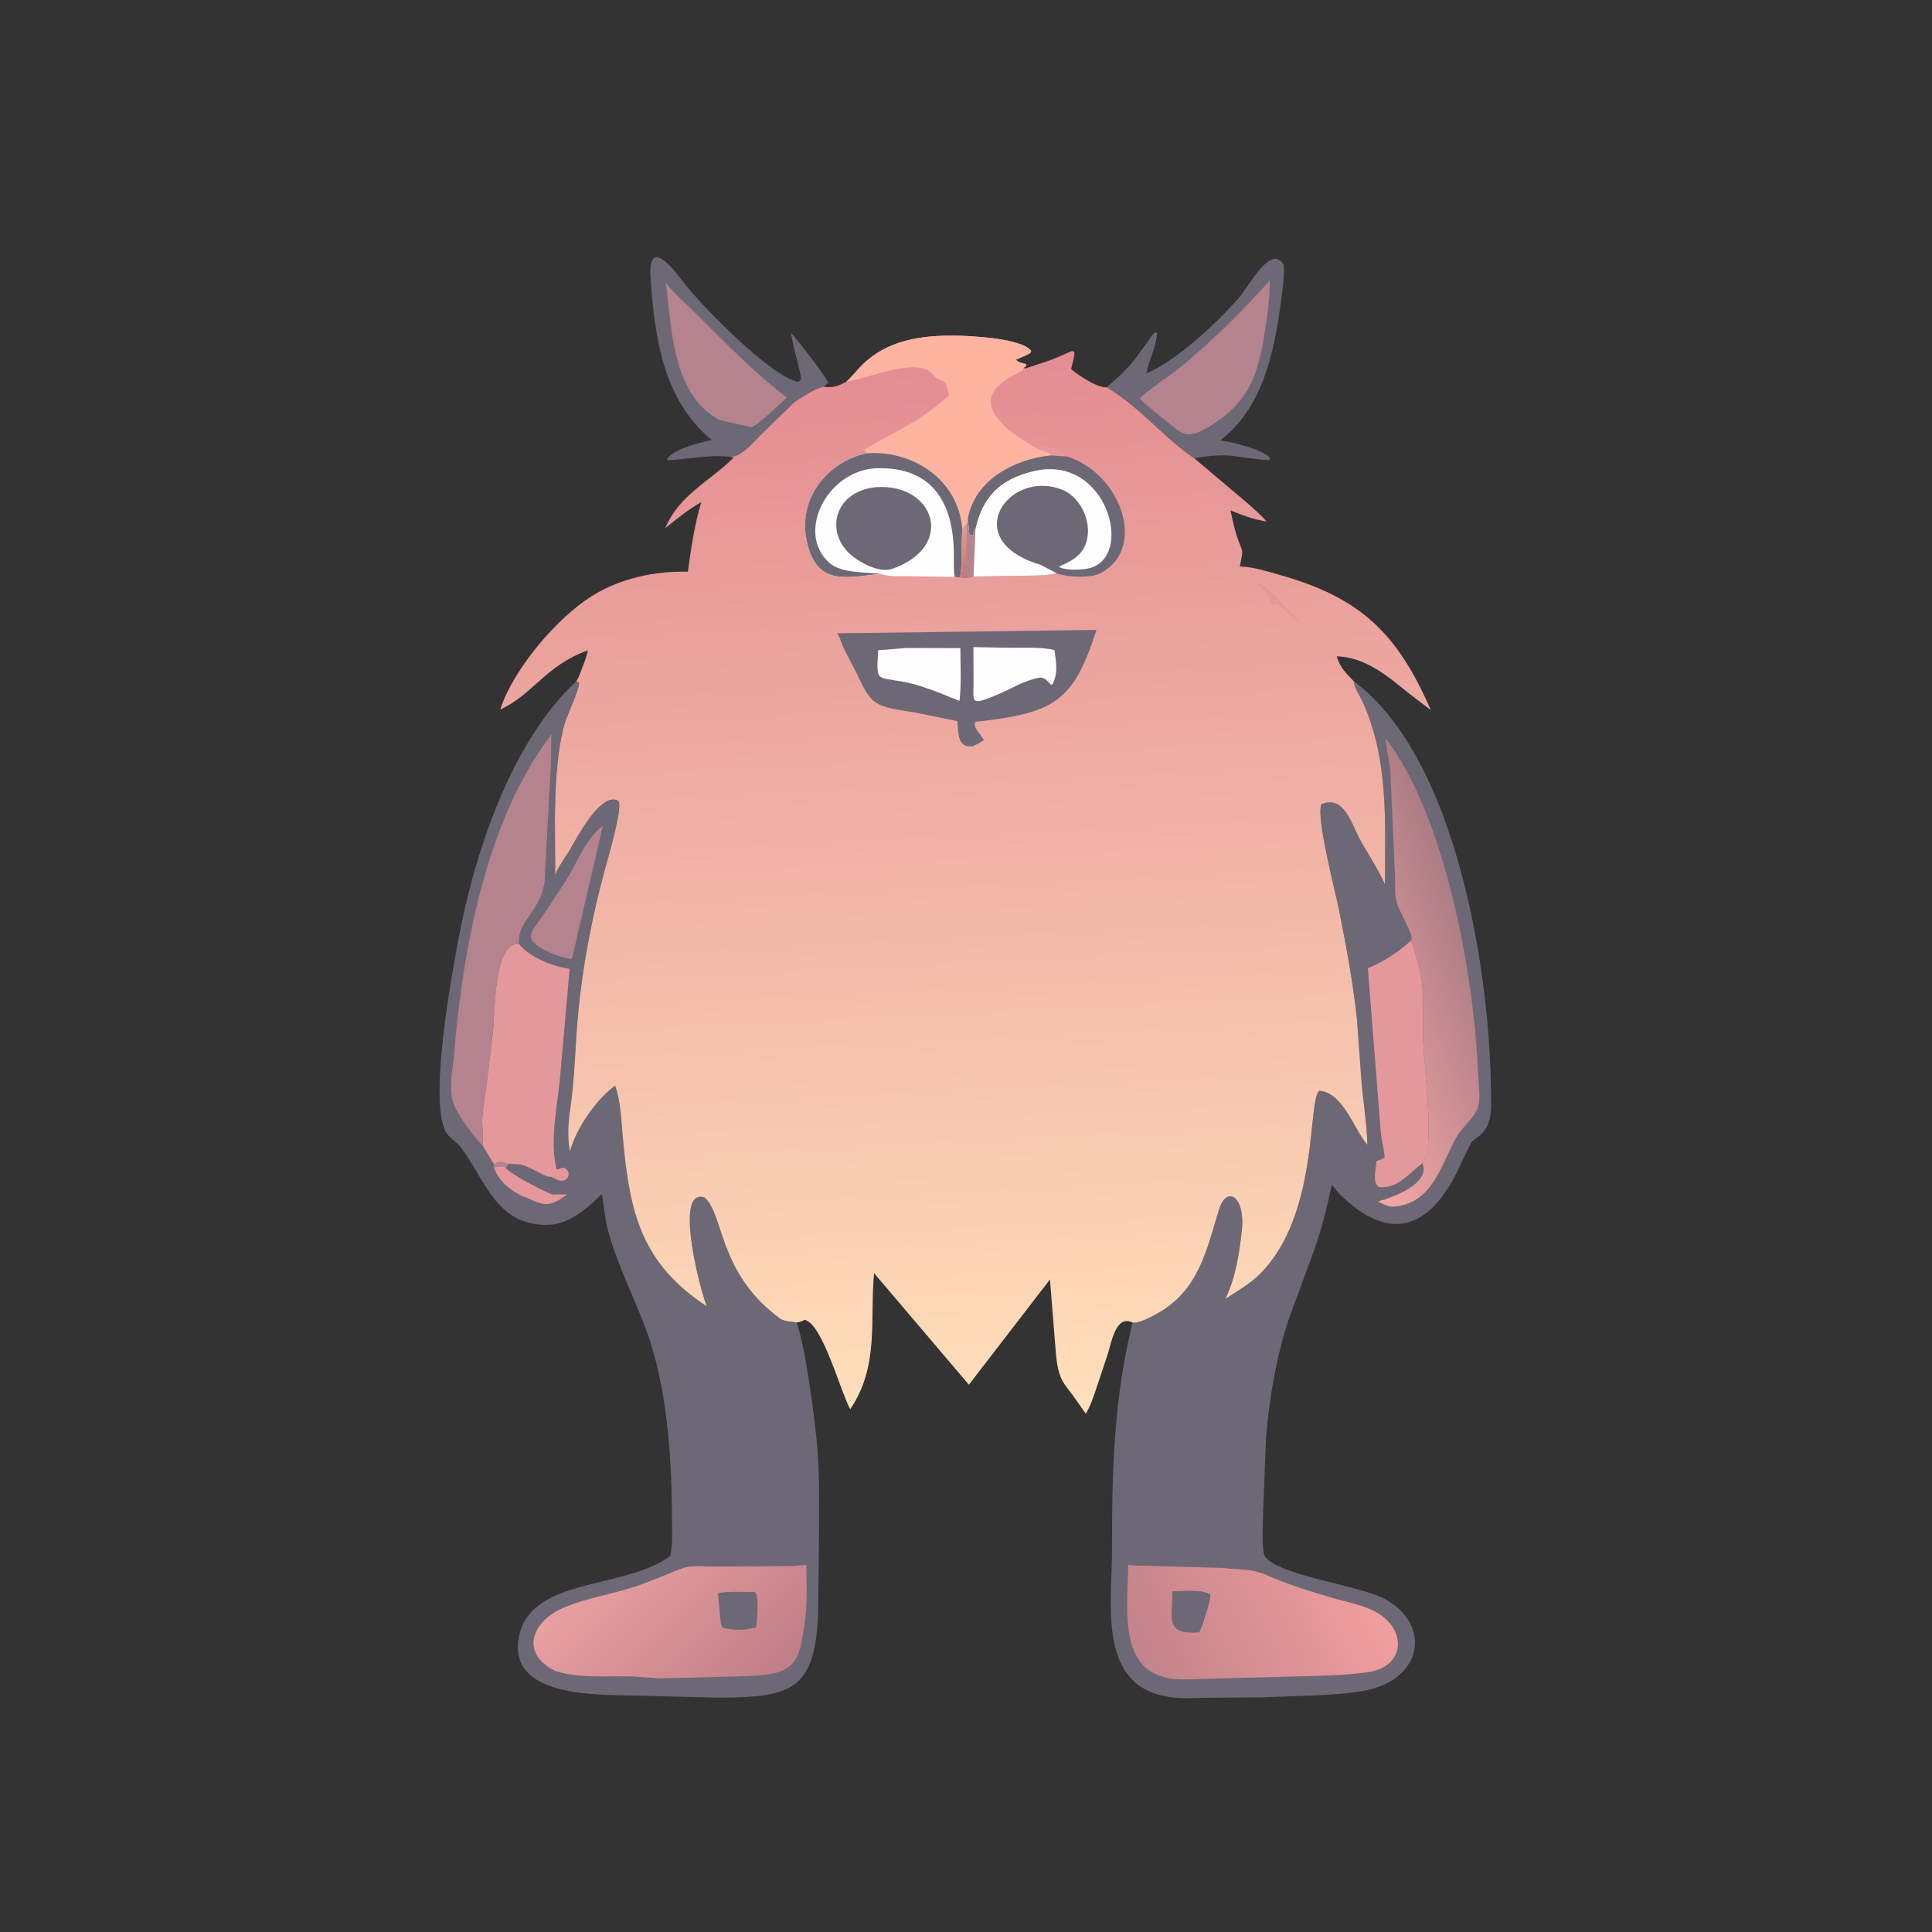 <?xml version="1.0" encoding="utf-8" ?>
<svg xmlns="http://www.w3.org/2000/svg" xmlns:xlink="http://www.w3.org/1999/xlink" width="640" height="640">
	<rect width="100%" height="100%" fill="#333333" stroke="none"/>
	<path fill="#6D6875" transform="translate(0 -0.002)" d="M242.198 151.369C234.895 150.442 228.428 152.145 221.25 152.452L220.896 152.031C223.485 148.624 231.691 146.634 235.782 145.756C219.528 132.411 216.834 111.406 215.485 91.821C214.596 78.914 222.397 88.123 225.817 92.757C231.446 100.384 255.645 125.185 264.531 126.525L265.341 125.625C265.238 122.666 262.583 115.018 262.068 110.31C263.348 111.622 274.269 125.37 274.302 126.835L272.799 128.11C269.696 128.843 265.879 131.444 263.186 133.191L251.908 144.14C249.435 146.652 245.833 151.056 242.198 151.369Z"/>
	<path fill="#B5838D" transform="translate(0 -0.002)" d="M238.384 139.213L235.469 137.353C222.527 127.59 222.496 108.154 220.561 93.585C223.12 97.12 226.994 100.318 230.109 103.429C239.942 113.251 249.625 123.241 260.682 131.719C259.011 133.279 250.179 141.578 248.967 141.476L247.534 141.209C244.471 140.634 241.419 139.721 238.384 139.213Z"/>
	<path fill="#6D6875" transform="translate(0 -0.002)" d="M366.556 128.284L366.916 127.995C370.017 125.471 373.313 122.268 375.822 119.151L379.961 113.505C380.813 112.289 381.599 110.878 382.812 110.003L383.281 110.286C383.153 114.621 380.578 119.342 379.748 123.684C389.898 119.369 403.176 106.972 410.56 98.461C413.68 94.866 421.19 80.386 425.261 87.812C425.571 92.047 424.771 96.572 424.206 100.768C421.987 117.233 418.091 135.255 404.243 145.882C407.913 146.349 418.104 148.744 420.754 151.769L420.469 152.443C408.283 151.636 408.309 149.646 395.623 151.817C385.019 144.68 378.512 135.489 366.556 128.284Z"/>
	<path fill="#B5838D" transform="translate(0 -0.002)" d="M420.577 92.996C420.703 97.409 420.201 101.579 419.587 105.938C417.151 123.228 414.621 133.273 399.527 141.933C392.244 146.111 391.011 142.992 384.691 138.202L379.883 134.193C379.078 133.508 378.087 132.837 377.585 131.906C381.925 127.946 386.985 125.026 391.474 121.287C401.885 112.617 411.536 103.077 420.577 92.996Z"/>
	<path fill="#6D6875" transform="translate(0 -0.002)" d="M448.48 225.696C482.788 251.139 493.606 322.901 493.902 361.55C493.946 367.303 494.653 373.017 489.347 376.816C487.714 377.984 487.535 378.138 486.608 379.946L484.067 385.276C474.427 406.806 460.862 412.653 443.532 395.3C442.735 394.502 442.003 393.151 441.109 392.548C439.686 399.71 437.795 407.12 435.379 414.014L426.771 437.389C422.717 449.959 420.401 463.394 419.377 476.562L418.421 500.958C418.406 503.848 417.797 513.558 418.991 515.476C422.998 521.916 450.684 525.164 458.903 529.757C474.618 538.54 471.022 556.801 451.572 560.151C441.762 561.84 429.398 561.684 418.984 562.271L400.833 562.393C396.176 562.395 390.723 562.93 386.192 561.939L385.349 561.757C363.691 557.185 368.384 530.512 368.366 513.819C368.339 488.323 368.861 463.35 375.114 438.489L375.207 438.127C377.24 438.477 381.457 436.156 383.278 435.156C397.119 427.555 399.725 413.976 403.777 400.781C406.365 392.353 412.588 396.381 411.375 407.602C410.6 414.77 409.296 423.474 406.028 429.948L405.83 430.332C409.866 427.665 414.052 425.377 417.489 421.91C436.906 402.319 433.116 365.159 436.952 361.368L437.254 361.388C444.878 362.024 448.493 373.987 452.961 379.27C452.794 372.297 451.648 365.546 451.041 358.626L449.507 337.567C448.196 325.454 445.945 313.308 443.55 301.365C442.348 295.371 435.724 270.08 437.809 266.406C445.27 263.231 447.84 273.23 450.444 277.991C453.086 282.822 456.479 287.738 458.67 292.753L458.795 293.045C458.794 272.264 460.142 251.552 451.281 232.268C450.482 230.528 448.762 227.997 448.526 226.15L448.48 225.696Z"/>
	<path fill="#E5989B" transform="translate(0 -0.002)" d="M467.439 311.599C472.835 327.554 471.008 329.411 471.455 345.287L472.911 364.645C473.159 368.805 474.146 382.357 471.191 385.374C466.948 388.394 463.536 393.397 457.602 393.302C454.135 393.247 455.836 386.479 456.061 384.531C457.034 384.414 457.821 383.925 458.674 383.476C458.527 380.652 457.629 377.85 457.392 374.928L453.117 320.731C458.672 318.438 462.85 315.624 467.439 311.599Z"/>
	<defs>
		<linearGradient id="gradient_0" gradientUnits="userSpaceOnUse" x1="488.378" y1="312.228" x2="433.466" y2="333.03">
			<stop offset="0" stop-color="#AD7C85"/>
			<stop offset="1" stop-color="#F4A8A6"/>
		</linearGradient>
	</defs>
	<path fill="url(#gradient_0)" transform="translate(0 -0.002)" d="M467.439 311.599C467.917 310.259 467.259 308.992 466.672 307.73L463.817 301.784C461.793 297.772 462.166 295.284 462.159 290.809L460.531 254.733C460.05 251.3 459.286 247.987 458.953 244.518C478.722 270.031 488.325 323.063 489.603 355.077C489.736 358.405 490.299 362.044 489.915 365.334C489.414 369.625 484.684 372.884 482.572 376.558C477.384 385.583 474.863 398.218 462.344 399.659L461.871 399.719C459.956 399.89 458.109 398.806 456.422 398.018C461.383 396.643 473.288 392.301 471.401 385.862L471.191 385.374C474.146 382.357 473.159 368.805 472.911 364.645L471.455 345.287C471.008 329.411 472.835 327.554 467.439 311.599Z"/>
	<defs>
		<linearGradient id="gradient_1" gradientUnits="userSpaceOnUse" x1="378.414" y1="552.831" x2="451.312" y2="518.693">
			<stop offset="0" stop-color="#C2838A"/>
			<stop offset="1" stop-color="#F19E9F"/>
		</linearGradient>
	</defs>
	<path fill="url(#gradient_1)" transform="translate(0 -0.002)" d="M419.043 521.537C426.249 524.767 434.025 527.161 441.59 529.394C446.213 530.758 451.781 531.698 455.973 534.105C466.337 540.056 465.387 552.242 453.01 553.955C444.577 555.122 436.193 555.137 427.709 555.388L400.797 556.09C396.141 556.108 389.767 556.857 385.324 555.503L384.844 555.35C370.36 551.12 373.707 530.588 373.727 518.335C375.359 518.714 377.274 518.595 378.953 518.667L405.456 519.428C408.784 519.893 412.282 519.732 415.54 520.432L419.043 521.537Z"/>
	<path fill="#6D6875" transform="translate(0 -0.002)" d="M388.355 527.118C391.88 527.206 397.942 526.311 400.921 528.191C401.433 529.254 398.776 536.624 398.382 538.165L397.274 540.745C385.794 541.612 388.362 536.292 388.355 527.118Z"/>
	<path fill="#6D6875" transform="translate(0 -0.002)" d="M190.888 225.711L191.798 226.094C192.056 228.382 187.721 237.071 186.944 240.015C184.302 250.02 183.913 261.267 183.819 271.606L183.927 289.95C184.808 287.168 187.26 284.122 188.759 281.562C190.836 278.015 199.223 261.697 204.917 265.396C206.272 267.903 201.409 284.218 200.425 287.851C196.157 303.604 192.991 319.826 191.476 336.091C190.497 346.604 190.427 357.289 188.83 367.733C188.278 371.342 188.029 375.585 188.477 379.219L188.794 381.542C190.705 374.025 197.55 364.102 203.768 359.655C205.72 365.249 205.827 371.68 206.38 377.573C208.607 401.317 212.251 418.468 234.202 432.778L234.009 432.358C232.327 428.649 222.814 393.048 233.461 396.719C239.876 402.484 237.929 421.78 258.38 436.78C259.801 437.822 262.176 437.727 263.878 438.109C266.953 446.365 270.226 472.212 270.841 480.68C271.61 491.245 271.257 502.071 271.263 512.667L271.022 534.219C270.049 560.104 262.061 562.25 237.978 562.382L209.561 561.677C198.188 561.311 168.877 562.396 171.756 543.125C174.887 522.158 206.658 526.821 222.011 515.473C222.912 511.537 222.6 507.239 222.596 503.216C222.577 484.505 221.212 462.469 215.447 444.619C211.43 432.18 204.844 420.371 201.459 407.767C200.382 403.756 200.047 399.576 199.393 395.483C194.452 400.406 188.502 405.727 181.139 405.76C164.435 405.834 160.821 391.061 152.876 380.364C151.633 378.69 149.971 377.665 148.561 376.186C140.965 368.219 150.189 319.745 152.193 309.368C157.499 281.897 169.529 245.505 190.888 225.711Z"/>
	<path fill="#E5989B" transform="translate(0 -0.002)" d="M163.656 386.766C164.968 386.499 166.001 386.156 167.27 386.762L167.498 386.86C169.136 388.999 179.471 394.349 182.905 395.682L187.869 395.66C186.271 396.823 184.875 397.903 182.969 398.497L182.363 398.694C180.706 399.164 178.906 398.606 177.369 398.015L172.5 396.002C168.705 394.022 164.999 390.952 163.656 386.766Z"/>
	<path fill="#B5838D" transform="translate(0 -0.002)" d="M199.693 273.594L189.459 317.687C185.882 317.248 183.054 315.973 179.83 314.462C173.056 310.356 176.087 308.902 180.369 302.501L187.743 291.306C191.517 285.166 193.791 278.091 199.693 273.594Z"/>
	<path fill="#E5989B" transform="translate(0 -0.002)" d="M160.004 379.702L159.734 371.009C159.955 367.263 160.633 363.394 161.121 359.666L163.26 342.279C164.006 336.095 163.338 312.1 171.907 312.722L172.131 312.991C175.819 317.314 183.216 320.146 188.7 320.933L185.612 355.938C184.832 365.325 181.871 378.231 184.429 387.477L186.562 386.751C190.039 387.94 188.15 392.93 183.906 390.466L183.193 390.114C182.777 389.91 182.742 389.816 182.274 389.857C179.954 389.801 174.78 385.722 171.559 385.692L168.356 385.505L167.498 386.86L167.27 386.762C166.001 386.156 164.968 386.499 163.656 386.766L163.631 385.67L160.004 379.702Z"/>
	<path fill="#B5838D" transform="translate(0 -0.002)" d="M163.631 385.67C165.537 384.334 166.238 384.829 168.356 385.505L167.498 386.86L167.27 386.762C166.001 386.156 164.968 386.499 163.656 386.766L163.631 385.67Z"/>
	<path fill="#B5838D" transform="translate(0 -0.002)" d="M160.004 379.702C156.794 376.11 153.208 371.621 151.007 367.333L150.781 366.884C148.19 361.892 149.948 354.834 150.397 349.454C153.295 314.754 160.915 271.637 182.728 243.233C182.378 247.013 182.676 250.822 182.422 254.61L180.569 288.802C180.823 301.094 171.343 304.407 171.876 312.38L171.907 312.722C163.338 312.1 164.006 336.095 163.26 342.279L161.121 359.666C160.633 363.394 159.955 367.263 159.734 371.009L160.004 379.702Z"/>
	<defs>
		<linearGradient id="gradient_2" gradientUnits="userSpaceOnUse" x1="250.474" y1="561.717" x2="203.119" y2="514.375">
			<stop offset="0" stop-color="#BF7F87"/>
			<stop offset="1" stop-color="#EA9FA1"/>
		</linearGradient>
	</defs>
	<path fill="url(#gradient_2)" transform="translate(0 -0.002)" d="M262.479 518.79L267.097 518.414C267.153 525.06 267.509 532.299 266.405 538.859C265.108 546.576 264.812 552.899 255.296 554.518L254.936 554.576C250.915 555.285 246.717 555.206 242.64 555.386L218.48 555.979L209.219 555.337C200.795 555.126 191.999 556.087 183.894 553.507C172.177 547.649 176.075 537.166 186.642 532.609C194.497 529.221 203.48 527.989 211.603 525.195L220.674 521.666C229.336 517.89 228.197 518.967 238.027 518.943L262.479 518.79Z"/>
	<path fill="#6D6875" transform="translate(0 -0.002)" d="M249.741 527.39C251.73 527.189 250.808 537.225 250.458 539.075C246.951 540.091 243.401 540.125 239.844 539.356L239.356 539.103C238.788 538.365 238.775 537.455 238.651 536.562L237.828 527.742C241.57 527.057 245.923 527.402 249.741 527.39Z"/>
	<defs>
		<linearGradient id="gradient_3" gradientUnits="userSpaceOnUse" x1="313.71" y1="119.216" x2="331.103" y2="467.973">
			<stop offset="0" stop-color="#E48C92"/>
			<stop offset="1" stop-color="#FFDFBB"/>
		</linearGradient>
	</defs>
	<path fill="url(#gradient_3)" transform="translate(0 -0.002)" d="M280.359 126.43C282.209 124.824 283.691 122.813 285.419 121.076C293.714 112.737 304.834 111.123 315.921 111.166C320.872 111.186 338.668 112.025 341.597 116.25L341.307 116.941C339.768 117.832 338.134 118.489 336.498 119.179L336.731 119.363C337.657 120.07 338.273 120.21 339.375 120.464L340.018 120.64L339.712 121.584C339.105 121.736 339.33 121.635 338.861 121.997L339.697 122.05L347.567 119.449C356.643 116.075 356.957 113.529 354.813 122.282C357.169 124.241 363.046 128.28 366.346 128.317L366.556 128.284C378.512 135.489 385.019 144.68 395.623 151.817L413.85 167.208C415.773 169.004 417.842 170.685 419.514 172.724C415.157 172.09 411.666 170.698 407.605 169.07C408.271 171.956 408.823 174.989 409.78 177.79C411.766 183.601 411.981 181.296 410.709 187.663L411.138 187.678C415.391 187.858 419.542 189.209 423.615 190.353C450.205 197.821 462.656 209.18 473.974 235.217L466.579 229.594C459.566 223.874 452.296 217.709 442.806 217.413C443.945 221.221 445.789 222.874 448.48 225.696L448.526 226.15C448.762 227.997 450.482 230.528 451.281 232.268C460.142 251.552 458.794 272.264 458.795 293.045L458.67 292.753C456.479 287.738 453.086 282.822 450.444 277.991C447.84 273.23 445.27 263.231 437.809 266.406C435.724 270.08 442.348 295.371 443.55 301.365C445.945 313.308 448.196 325.454 449.507 337.567L451.041 358.626C451.648 365.546 452.794 372.297 452.961 379.27C448.493 373.987 444.878 362.024 437.254 361.388L436.952 361.368C433.116 365.159 436.906 402.319 417.489 421.91C414.052 425.377 409.866 427.665 405.83 430.332L406.028 429.948C409.296 423.474 410.6 414.77 411.375 407.602C412.588 396.381 406.365 392.353 403.777 400.781C399.725 413.976 397.119 427.555 383.278 435.156C381.457 436.156 377.24 438.477 375.207 438.127C369.589 435.261 368.084 445.106 366.933 448.633L363.084 460.207C362.14 462.949 361.216 465.826 359.678 468.295L355.208 461.98C353.507 459.752 351.871 457.927 351.01 455.189L350.858 454.688C349.862 451.457 349.794 447.789 349.462 444.423L347.816 423.838L320.957 458.705L289.544 421.752C288.088 437.418 291.338 452.534 281.634 466.831C278.186 460.325 272.488 438.582 266.562 437.218C265.809 437.59 265.222 437.836 264.398 438.007L263.878 438.109C262.176 437.727 259.801 437.822 258.38 436.78C237.929 421.78 239.876 402.484 233.461 396.719C222.814 393.048 232.327 428.649 234.009 432.358L234.202 432.778C212.251 418.468 208.607 401.317 206.38 377.573C205.827 371.68 205.72 365.249 203.768 359.655C197.55 364.102 190.705 374.025 188.794 381.542L188.477 379.219C188.029 375.585 188.278 371.342 188.83 367.733C190.427 357.289 190.497 346.604 191.476 336.091C192.991 319.826 196.157 303.604 200.425 287.851C201.409 284.218 206.272 267.903 204.917 265.396C199.223 261.697 190.836 278.015 188.759 281.562C187.26 284.122 184.808 287.168 183.927 289.95L183.819 271.606C183.913 261.267 184.302 250.02 186.944 240.015C187.721 237.071 192.056 228.382 191.798 226.094L190.888 225.711L191.406 224.86C191.83 224.017 194.918 216.27 194.667 215.479C180.687 220.486 176.567 230.092 165.719 235.037C169.947 221.84 184.314 204.802 196.062 197.459C205.49 191.567 216.836 189.113 227.861 189.394C228.954 181.628 230.025 173.848 232.318 166.327C227.946 168.819 224.3 171.827 220.379 174.952C225.046 163.85 235.045 159.531 242.995 151.642L242.198 151.369C245.833 151.056 249.435 146.652 251.908 144.14L263.186 133.191C265.879 131.444 269.696 128.843 272.799 128.11C275.936 128.581 277.688 127.896 280.359 126.43Z"/>
	<path fill="#E5989B" transform="translate(0 -0.002)" d="M343.47 148.518C346.349 146.784 351.38 148.888 353.426 151.109L353.541 151.222L348.076 150.873L348.114 150.495C346.65 149.698 344.991 149.239 343.47 148.518Z"/>
	<path fill="#E5989B" transform="translate(0 -0.002)" d="M416.137 193.281L417.034 193.061C420.141 195.002 422.452 197.564 424.973 200.166L431.094 206.473C429.362 205.616 423.749 200.092 422.656 200.03C421.937 199.989 421.596 200.464 420.781 200.24L420.697 199.651C420.249 196.714 418.455 194.992 416.137 193.281Z"/>
	<path fill="#FFB4A2" transform="translate(0 -0.002)" d="M280.359 126.43C282.209 124.824 283.691 122.813 285.419 121.076C293.714 112.737 304.834 111.123 315.921 111.166C320.872 111.186 338.668 112.025 341.597 116.25L341.307 116.941C339.768 117.832 338.134 118.489 336.498 119.179L336.731 119.363C337.657 120.07 338.273 120.21 339.375 120.464L340.018 120.64L339.712 121.584C339.105 121.736 339.33 121.635 338.861 121.997L339.697 122.05L339.477 122.216C337.631 123.586 335.386 124.434 333.438 125.701L333.059 125.944C320.328 134.346 335.903 144.381 343.47 148.518C344.991 149.239 346.65 149.698 348.114 150.495L348.076 150.873C336.013 152.124 322.737 159.012 320.591 172.058L320.266 173.614L318.805 175.728L318.779 175.299C317.58 159.014 302.546 149.017 287.026 150.142C286.68 149.69 286.524 149.458 286.337 148.906C296.949 142.565 304.326 140.097 314.509 130.84L313.141 126.926C312.818 126.244 311.598 125.943 310.938 125.67C309.44 125.053 309.163 123.889 308.034 123.118C301.773 118.836 287.212 125.531 280.359 126.43Z"/>
	<path fill="#6D6875" transform="translate(0 -0.002)" d="M348.076 150.873L353.541 151.222C372.005 157.236 380.058 182.616 364.01 190.1C361.035 191.487 353.838 191.227 350.478 190.069L349.98 189.851C346.996 190.796 343.071 190.627 339.943 190.703L322.777 190.964L321.532 191.28C320.443 191.637 318.911 191.441 317.783 191.248C318.938 189.721 318.314 178.107 318.273 175.728L320.266 173.614L320.591 172.058C322.737 159.012 336.013 152.124 348.076 150.873Z"/>
	<path fill="#FEFEFE" transform="translate(0 -0.002)" d="M323.141 175.224C325.479 164.5 331.446 158.766 341.875 156.222L342.444 156.08C366.856 150.246 376.122 185.016 360.498 188.315C358.259 188.788 353.454 188.987 351.279 188.044L350.784 187.686C354.39 186.1 357.817 184.504 359.469 180.652C362.297 174.057 358.426 164.772 351.734 162.18C333.895 155.269 317.511 179.066 344.607 187.071L349.98 189.851C346.996 190.796 343.071 190.627 339.943 190.703L322.777 190.964L321.532 191.28C320.443 191.637 318.911 191.441 317.783 191.248C318.938 189.721 318.314 178.107 318.273 175.728L320.266 173.614L320.591 172.058L320.986 175.531C321.171 176.801 320.61 177.349 322.5 177.344C322.419 176.183 322.468 176.186 323.141 175.224Z"/>
	<path fill="#B5838D" transform="translate(0 -0.002)" d="M320.266 173.614L320.591 172.058L320.986 175.531C321.171 176.801 320.61 177.349 322.5 177.344C322.419 176.183 322.468 176.186 323.141 175.224L322.499 191.16L321.532 191.28C320.443 191.637 318.911 191.441 317.783 191.248C318.938 189.721 318.314 178.107 318.273 175.728L320.266 173.614Z"/>
	<defs>
		<linearGradient id="gradient_4" gradientUnits="userSpaceOnUse" x1="322.093" y1="184.868" x2="316.288" y2="182.127">
			<stop offset="0" stop-color="#BF7A7A"/>
			<stop offset="1" stop-color="#DF9A8B"/>
		</linearGradient>
	</defs>
	<path fill="url(#gradient_4)" transform="translate(0 -0.002)" d="M318.273 175.728L320.266 173.614L320.29 190.938C320.657 191.072 320.997 191.185 321.377 191.28C320.443 191.637 318.911 191.441 317.783 191.248C318.938 189.721 318.314 178.107 318.273 175.728Z"/>
	<path fill="#FEFEFE" transform="translate(0 -0.002)" d="M287.026 150.142C302.546 149.017 317.58 159.014 318.779 175.299L318.805 175.728C318.314 178.107 318.938 189.721 317.853 191.248L316.549 191.193C315.719 190.182 316.049 184.665 315.972 183.033L315.966 191.133L301.75 190.874C298.466 190.842 294.778 191.1 291.613 190.169C279.915 191.347 270.778 193.931 267.395 179.869C264.004 165.767 273.452 153.266 287.026 150.142Z"/>
	<path fill="#6D6875" transform="translate(0 -0.002)" d="M287.026 150.142C302.546 149.017 317.58 159.014 318.779 175.299L318.805 175.728C318.314 178.107 318.938 189.721 317.853 191.248L316.549 191.193C315.719 190.182 316.049 184.665 315.972 183.033C315.76 166.454 308.776 154.699 290.711 155.104C274.039 155.477 263.337 176.699 274.896 186.584C278.784 189.909 286.692 189.511 291.613 190.095C279.915 191.347 270.778 193.931 267.395 179.869C264.004 165.767 273.452 153.266 287.026 150.142Z"/>
	<path fill="#6D6875" transform="translate(0 -0.002)" d="M290.213 161.38C309.659 160.016 316.777 181.179 295.382 188.502C291.351 189.739 285.557 186.726 282.467 184.298C273.002 176.858 276.044 162.74 290.213 161.38Z"/>
	<path fill="#6D6875" transform="translate(0 -0.002)" d="M322.252 247.168C317.078 247.923 317.539 242.728 317.112 238.874L303.222 236.048C289.472 233.901 288.786 233.893 283.674 222.812L279.714 215.21C278.875 213.593 278.37 211.137 277.31 209.801L363.234 208.666C355.526 232.577 349.323 236.188 323.281 239.096C322.533 239.776 322.973 240.282 323.186 241.222L325.964 245.151C324.758 245.977 323.597 246.598 322.252 247.168Z"/>
	<path fill="#FEFEFE" transform="translate(0 -0.002)" d="M300.149 214.66L318.133 214.706C318.138 220.458 318.53 226.506 317.835 232.211L310.891 229.377C307.067 227.923 303.134 226.545 299.099 225.816C289.967 224.166 290.409 225.898 290.881 215.409L300.149 214.66Z"/>
	<path fill="#FEFEFE" transform="translate(0 -0.002)" d="M322.458 214.366L335.183 214.595C339.861 214.594 344.738 214.294 349.321 215.351C349.794 219.469 350.655 222.72 348.619 226.719L348.125 226.823C347.292 225.883 346.331 224.681 345.002 224.506L344.531 224.46C339.249 225.352 335.068 228.165 330.216 230.193C321.154 233.98 322.535 232.62 322.503 225.88L322.458 214.366Z"/>
</svg>
